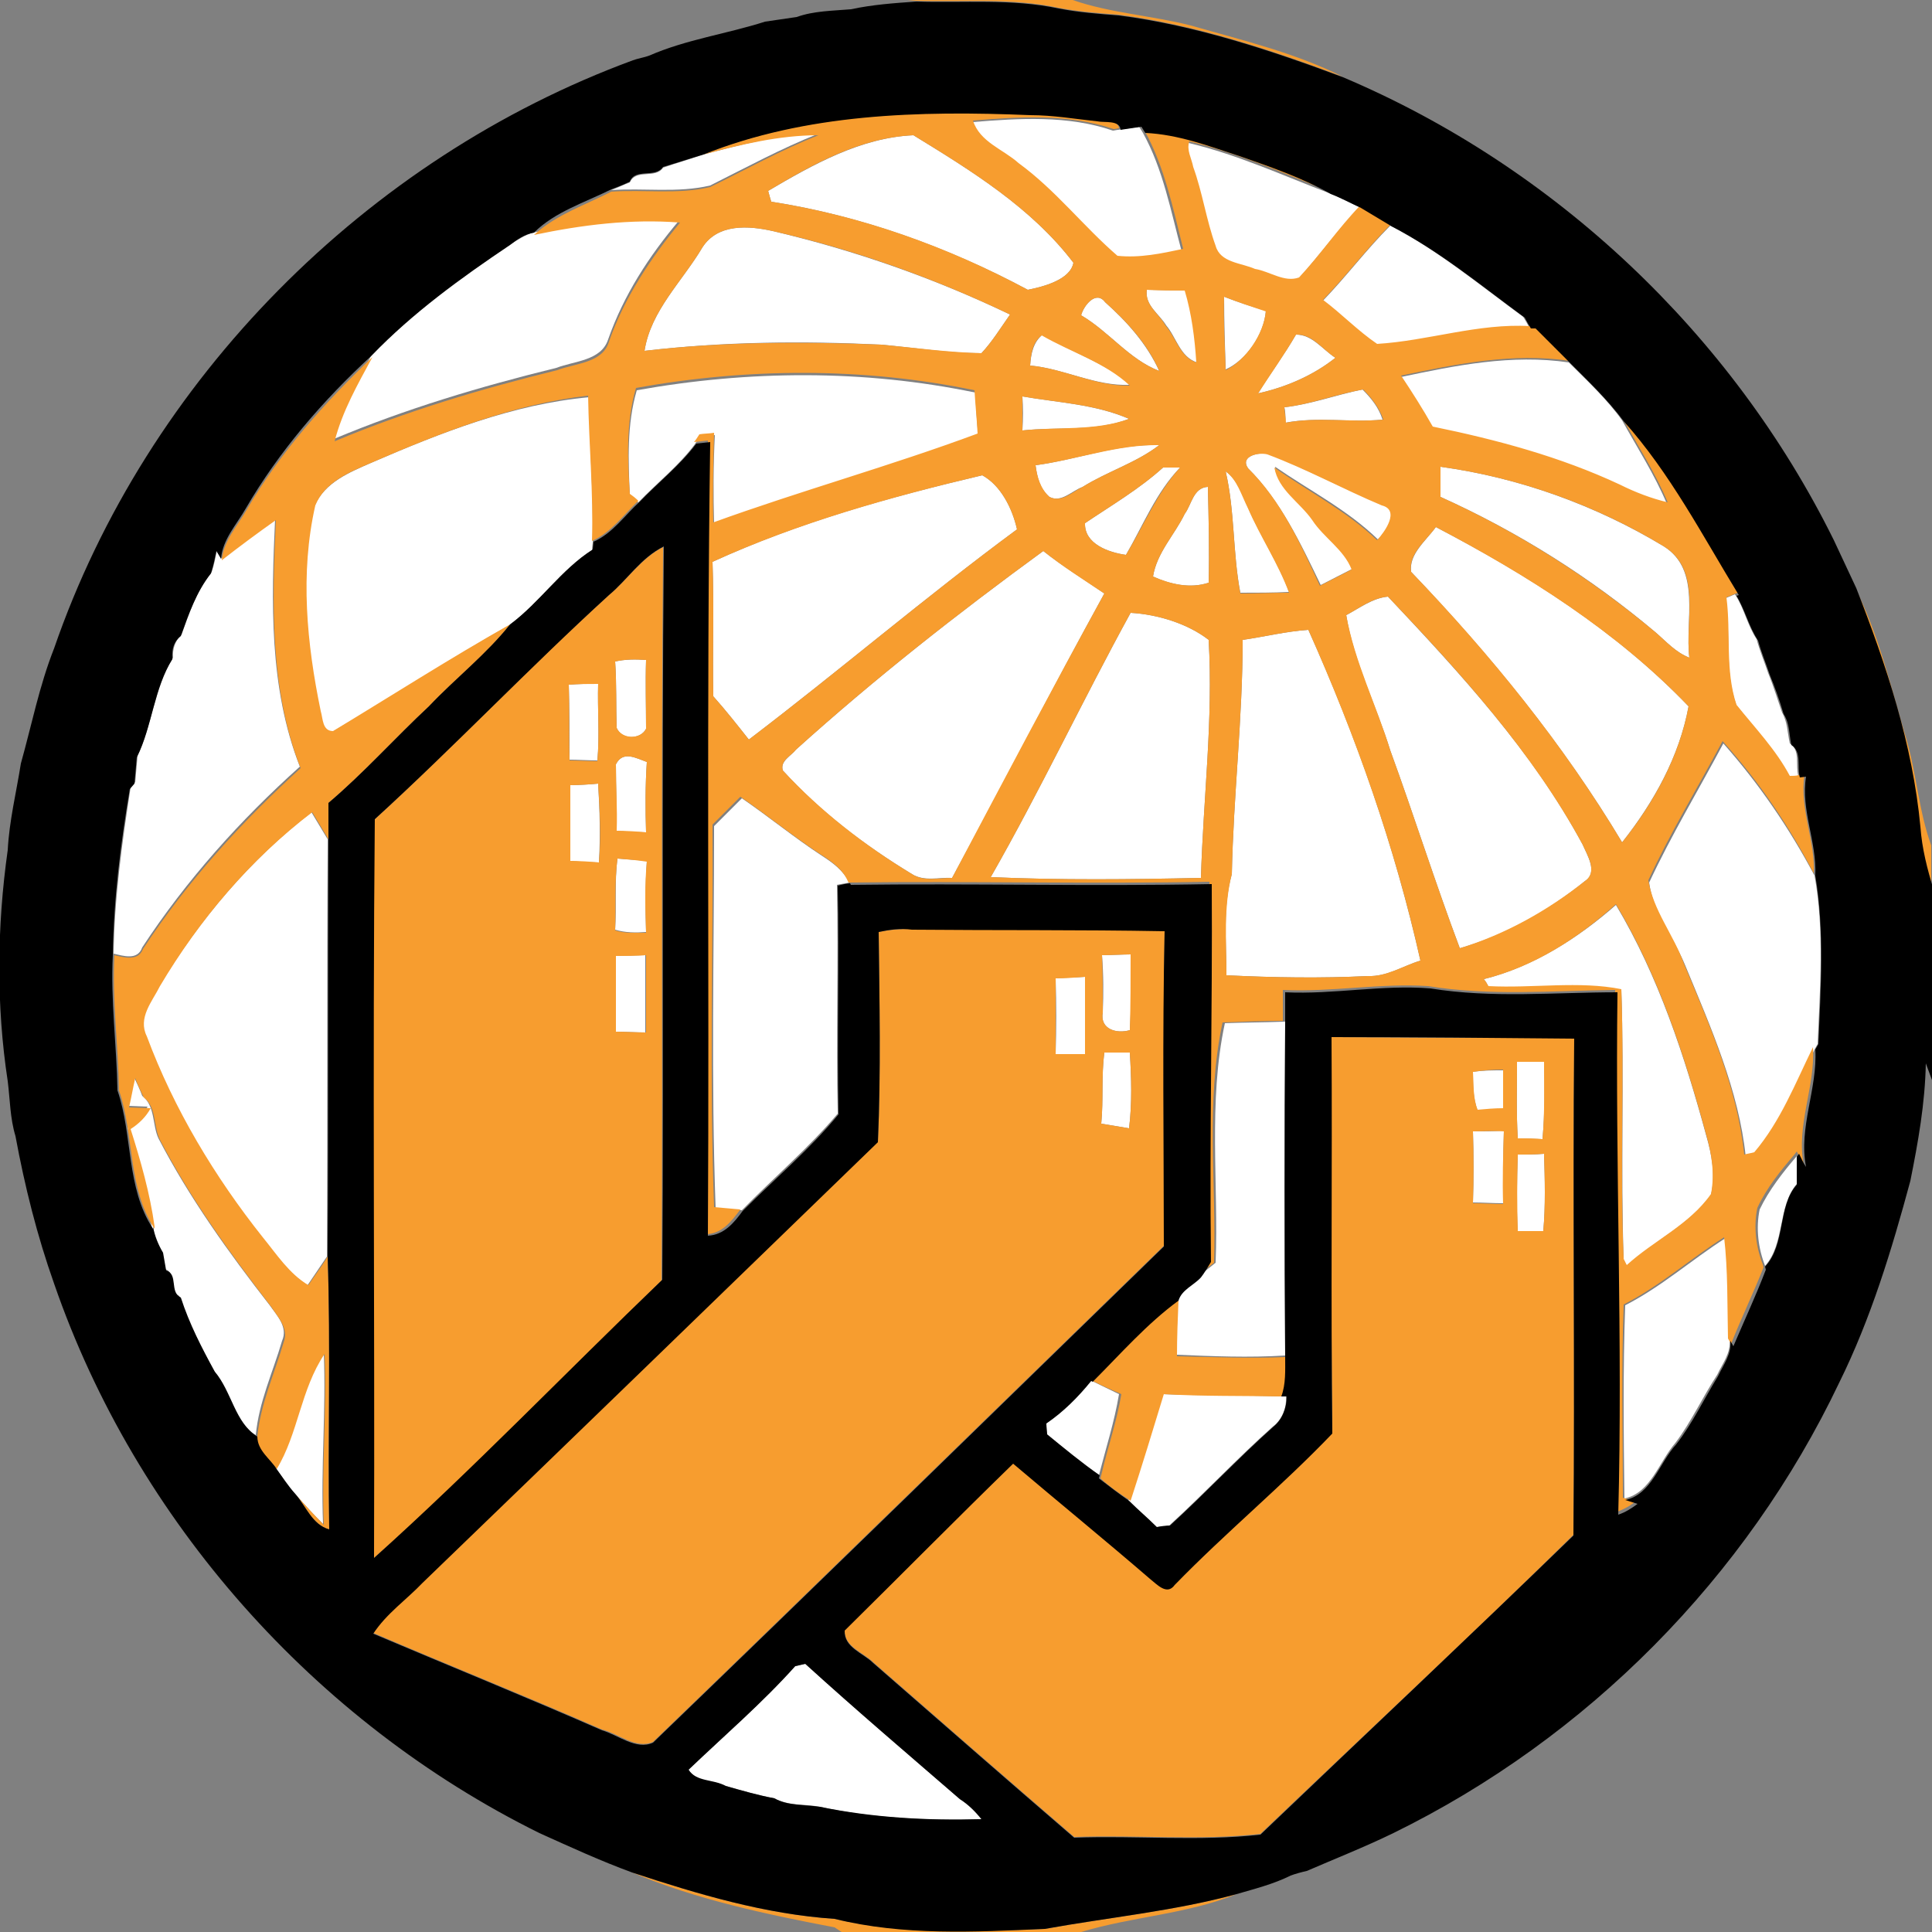 <?xml version="1.0" encoding="utf-8"?>
<!-- Generator: Adobe Illustrator 26.0.3, SVG Export Plug-In . SVG Version: 6.00 Build 0)  -->
<svg version="1.1" id="Layer_1" xmlns="http://www.w3.org/2000/svg" xmlns:xlink="http://www.w3.org/1999/xlink" x="0px" y="0px"
	 viewBox="0 0 250 250" style="enable-background:new 0 0 250 250;" xml:space="preserve">
<rect x="0" y="0" width="250" height="250" fill="#808080" stroke="none"/>
<style type="text/css">
	.st0{fill:#FFFFFF;}
	.st1{fill:#F79D2F;}
</style>
<g id="_x23_ffffffff">
	<path class="st0" d="M125.8,15.8c6.1-0.5,12.4-0.9,18.2,1.1c0.2,0,0.5-0.1,0.7-0.1c0.7-0.1,2-0.3,2.7-0.4l0.5,0.8
		c2.6,4.7,3.6,10.1,5,15.3c-2.8,0.5-5.6,1.2-8.5,0.9c-4.4-3.8-8-8.6-12.8-12C129.6,19.5,126.6,18.6,125.8,15.8z"/>
	<path class="st0" d="M91,20c4.9-1.3,9.8-2.6,14.9-2.7c-4.8,1.9-9.4,4.4-14,6.7c-4.2,1-8.6,0.3-12.8,0.6c0.8-0.3,1.6-0.7,2.4-1
		c0.8-1.8,3.3-0.4,4.3-1.9C87.5,21.1,89.3,20.6,91,20z"/>
	<path class="st0" d="M99.4,24.7c5.8-3.4,12-6.9,18.8-7.2c7.5,4.6,15.3,9.4,20.7,16.5c-0.4,2.2-3.9,3.1-5.9,3.5
		c-10.3-5.5-21.6-9.6-33.2-11.4C99.7,25.8,99.5,25.1,99.4,24.7z"/>
	<path class="st0" d="M154.3,21.8c-0.3-1.1-0.9-2.2-0.5-3.3c6.3,1.5,12.2,4.2,18.2,6.5c1.3,0.5,2.6,1.2,3.9,1.8
		c-2.8,3-5.2,6.3-7.9,9.3c-1.9,0.7-3.9-0.8-5.7-1.1c-1.8-0.8-4.5-0.8-5.1-3C156,28.6,155.5,25.1,154.3,21.8z"/>
	<path class="st0" d="M69,30.1c6.2-1.3,12.6-2,18.9-1.6c-3.9,4.6-7.2,9.7-9.2,15.4c-0.9,2.8-4.4,2.8-6.7,3.7
		c-9.8,2.4-19.5,5.3-28.8,9.2c1.1-3.9,3-7.4,4.9-10.9c5.3-5.5,11.5-10,17.8-14.2C66.9,31.1,67.9,30.4,69,30.1z"/>
	<path class="st0" d="M90.9,32c2-3.1,6-2.8,9.1-2.1c10.6,2.5,20.9,6.1,30.7,10.8c-1.2,1.7-2.3,3.5-3.7,5c-4.3,0-8.6-0.7-12.9-1.1
		c-10.2-0.5-20.5-0.4-30.7,0.8C84.2,40.2,88.3,36.4,90.9,32z"/>
	<path class="st0" d="M179.9,29.2c6.2,3.2,11.6,7.7,17.2,11.8c0.2,0.3,0.6,1,0.8,1.4c-6.7-0.4-13.1,1.9-19.8,2.3
		c-2.5-1.7-4.6-3.9-7-5.7C174.2,35.8,176.8,32.3,179.9,29.2z"/>
	<path class="st0" d="M148.4,37.5c1.7,0,3.3,0.1,5,0.1c0.9,3,1.3,6.2,1.5,9.3c-2.2-0.7-2.7-3.3-4-4.8
		C150,40.6,148.1,39.5,148.4,37.5z"/>
	<path class="st0" d="M139.9,40.8c0.3-1.2,1.9-3.3,3.1-1.7c2.8,2.5,5.4,5.4,7,8.9C146.1,46.5,143.5,42.9,139.9,40.8z"/>
	<path class="st0" d="M158.4,38.4c1.8,0.7,3.6,1.3,5.4,1.8c-0.2,3-2.5,6.4-5.2,7.6C158.5,44.7,158.4,41.6,158.4,38.4z"/>
	<path class="st0" d="M167.7,43.3c2.1,0,3.4,1.9,5.1,3c-2.9,2.3-6.4,3.8-10,4.6C164.4,48.3,166.2,45.9,167.7,43.3z"/>
	<path class="st0" d="M133.3,47.3c0.1-1.5,0.4-3,1.6-4c3.7,2.3,8.1,3.6,11.4,6.5C141.7,50,137.7,47.7,133.3,47.3z"/>
	<path class="st0" d="M181.2,48.8c7.1-1.5,14.4-3,21.8-1.9c2.4,2.4,4.9,4.7,6.9,7.5c2,3.6,4.2,7,5.8,10.8c-2.2-0.5-4.2-1.3-6.2-2.3
		c-7.7-3.6-15.9-5.8-24.2-7.5C184,53.1,182.6,50.9,181.2,48.8z"/>
	<path class="st0" d="M82.4,50.5c14.5-2.6,29.4-2.7,43.8,0.3c0.1,1.9,0.2,3.8,0.4,5.6c-11.3,4.2-22.9,7.4-34.2,11.5
		c-0.1-3.9-0.1-7.7,0.1-11.6c-0.5,0.1-1.4,0.1-1.9,0.2c-0.2,0.2-0.5,0.7-0.7,1c-2.1,2.8-4.9,5-7.3,7.5c-0.3-0.2-0.8-0.7-1.1-0.9
		C81.3,59.6,81.1,54.9,82.4,50.5z"/>
	<path class="st0" d="M48,59.9c9-3.9,18.4-7.6,28.2-8.5c0.1,6.3,0.6,12.5,0.5,18.8l-0.1,1c-4,2.6-6.8,6.8-10.7,9.7
		c-7.8,4.4-15.2,9.3-22.9,13.8c-1.4,0-1.3-1.6-1.6-2.6c-1.8-8.7-2.7-17.8-0.7-26.6C42,62.4,45.3,61.1,48,59.9z"/>
	<path class="st0" d="M132.3,51.3c4.6,0.8,9.4,1,13.8,2.9c-4.4,1.7-9.2,1-13.8,1.5C132.4,54.2,132.4,52.7,132.3,51.3z"/>
	<path class="st0" d="M166.2,52.7c3.5-0.4,6.7-1.6,10.1-2.3c1.1,1.1,2.1,2.3,2.6,3.9c-4.2,0.4-8.4-0.4-12.6,0.4
		C166.4,54.1,166.3,53.1,166.2,52.7z"/>
	<path class="st0" d="M134,60.2c5.3-0.7,10.6-2.8,16-2.6c-3,2.3-6.7,3.4-9.9,5.4c-1.4,0.5-2.8,2.1-4.3,1.3
		C134.6,63.3,134.2,61.8,134,60.2z"/>
	<path class="st0" d="M161.5,60.6c-1.1-1.6,1.4-2.1,2.6-1.9c5,2,9.8,4.6,14.8,6.6c2.4,0.7,0.4,3.5-0.6,4.5
		c-3.9-3.8-8.8-6.3-13.3-9.4c0.4,3,3.3,4.5,4.9,6.8c1.5,2.3,4.1,3.8,5.1,6.4c-1.4,0.7-2.7,1.4-4.1,2.1
		C168.3,70.3,165.7,64.8,161.5,60.6z"/>
	<path class="st0" d="M150.5,60.5c0.6,0,1.6,0,2.2,0c-3.1,3.2-4.8,7.5-7,11.3c-2.2-0.3-5.4-1.4-5.3-4.1
		C143.8,65.4,147.4,63.3,150.5,60.5z"/>
	<path class="st0" d="M186.4,60.4c10.2,1.4,20.1,5,28.9,10.3c4.9,3.1,2.7,9.6,3.3,14.4c-1.8-0.7-3-2.1-4.4-3.3
		c-8.4-7.1-17.8-13-27.8-17.5C186.4,62.9,186.4,61.7,186.4,60.4z"/>
	<path class="st0" d="M158.6,61c1.6,1.1,2.1,3,2.9,4.7c1.6,3.7,3.9,7.1,5.3,10.9c-2.1,0.1-4.2,0.1-6.3,0.1
		C159.5,71.5,159.8,66.1,158.6,61z"/>
	<path class="st0" d="M92.2,72.7c11.1-5.1,23-8.4,34.9-11.2c2.4,1.3,3.9,4.3,4.5,7c-11.8,8.7-23,18.3-34.7,27.2
		c-1.5-1.9-3-3.8-4.6-5.6C92.2,84.3,92.4,78.5,92.2,72.7z"/>
	<path class="st0" d="M153.3,66.5c0.9-1.2,1.1-3.4,3-3.5c0.1,4.1,0.2,8.2,0.1,12.4c-2.4,0.8-5,0.2-7.2-0.8
		C149.7,71.5,152,69.2,153.3,66.5z"/>
	<path class="st0" d="M28.6,72.3c2.3-1.8,4.6-3.5,7-5.2c-0.5,10.7-0.8,21.9,3.2,32.1c-7.7,6.9-14.7,14.7-20.4,23.4
		c-0.6,1.7-2.4,1.1-3.7,0.8c0.1-7.2,1.1-14.4,2.2-21.5l0.6-0.7c0.1-1.1,0.2-2.2,0.3-3.4c1.9-4,2.2-8.9,4.6-12.7
		c-0.1-1.2,0.3-2.2,1.1-3c1-2.8,2-5.8,3.9-8.1c0.3-0.9,0.5-1.9,0.7-2.9L28.6,72.3z"/>
	<path class="st0" d="M182.6,74c-0.3-2.3,1.9-4,3.2-5.8c11.9,6.2,23.4,13.5,32.7,23.2c-1.2,6.5-4.5,12.4-8.6,17.6
		C202.3,96.3,192.9,84.8,182.6,74z"/>
	<path class="st0" d="M103,97c10.2-9.2,20.9-17.6,32-25.7c2.5,2,5.3,3.7,7.9,5.5c-6.7,12.2-13.1,24.6-19.7,36.8
		c-1.7-0.1-3.6,0.5-5.2-0.5c-6.1-3.7-11.9-8.1-16.7-13.4C100.9,98.5,102.4,97.8,103,97z"/>
	<path class="st0" d="M174.2,79.6c1.7-0.9,3.4-2.2,5.4-2.4c9.3,9.9,18.7,20,25.2,32.1c0.6,1.4,2,3.6,0.3,4.7
		c-4.8,3.9-10.3,7-16.2,8.7c-3.2-8.5-5.9-17.1-9-25.6C178.1,91.3,175.2,85.7,174.2,79.6z"/>
	<path class="st0" d="M223.3,77.4l1.2-0.5c1.2,1.8,1.6,4,2.8,5.8c0.4,1.5,1,2.9,1.5,4.4c0.7,1.7,1.2,3.4,1.8,5.1
		c0.7,1.2,0.7,2.7,1,4c1.4,0.9,0.7,2.8,1.1,4.2c-0.3,0-0.9,0.1-1.1,0.1c-1.9-3.4-4.5-6.2-6.9-9.2C223.1,86.9,224,82,223.3,77.4z"/>
	<path class="st0" d="M146.3,79.3c3.5,0.2,7.4,1.4,10.1,3.5c0.6,10.3-0.7,20.5-1,30.8c-9.1,0.2-18.2,0.3-27.2-0.1
		C134.6,102.3,140.1,90.6,146.3,79.3z"/>
	<path class="st0" d="M160.8,82.8c2.8-0.4,5.6-1.1,8.5-1.3c6.2,13.8,11.2,28.1,14.5,42.8c-2.3,0.7-4.3,2.1-6.8,2
		c-6.1,0.3-12.2,0.2-18.3-0.1c0-4.4-0.5-8.8,0.7-13.1C159.6,103,160.8,92.9,160.8,82.8z"/>
	<path class="st0" d="M79.6,85.6c1.3-0.3,2.7-0.3,4-0.2c-0.1,3,0,5.9,0,8.9c-0.7,1.4-3.1,1.5-3.8-0.1C79.7,91.3,79.8,88.5,79.6,85.6
		z"/>
	<path class="st0" d="M73.6,88.6c1.3-0.1,2.5-0.1,3.8-0.2c-0.1,3.3,0.2,6.7-0.1,10c-0.9,0-2.7-0.1-3.6-0.1
		C73.7,95.1,73.7,91.8,73.6,88.6z"/>
	<path class="st0" d="M213.4,114.2c2.9-6.2,6.4-12,9.6-18c4.6,5.2,8.5,10.9,11.8,17.1c1.3,7.1,0.7,14.6,0.4,21.8l-0.4,0.7
		c-2.3,4.7-4.2,9.6-7.6,13.6c-0.3,0.1-1,0.2-1.3,0.3c-0.9-8.6-4.5-16.7-7.8-24.7C216.6,121.3,213.9,118.1,213.4,114.2z"/>
	<path class="st0" d="M79.7,98.9c0.9-1.8,2.6-0.8,4-0.3c-0.2,3-0.2,6.1-0.1,9.1c-1,0-2.9-0.1-3.8-0.2
		C79.8,104.6,79.7,101.7,79.7,98.9z"/>
	<path class="st0" d="M73.8,101.6c0.9,0,2.7-0.1,3.6-0.2c0.2,3.4,0.3,6.8,0.1,10.2c-0.9,0-2.8-0.1-3.7-0.2
		C73.7,108.1,73.7,104.9,73.8,101.6z"/>
	<path class="st0" d="M92.4,106.9c1.2-1.2,2.4-2.4,3.6-3.6c3.5,2.4,6.8,5.1,10.3,7.4c1.4,0.9,2.8,1.9,3.6,3.5
		c-0.4,0.1-1.2,0.2-1.6,0.3c0.2,9.9-0.1,19.7,0.1,29.6c-3.8,4.5-8.3,8.3-12.4,12.5c-1.1-0.1-2.3-0.2-3.4-0.3
		C92,139.9,92.4,123.4,92.4,106.9z"/>
	<path class="st0" d="M20.6,127.6c5.2-8.6,11.8-16.4,19.7-22.5c0.7,1.2,1.4,2.3,2.1,3.5c-0.1,18,0,36-0.1,54
		c-0.8,1.2-1.7,2.5-2.5,3.7c-2.5-1.5-4.1-4-5.9-6.2c-6.3-7.8-11.5-16.6-15-26C17.7,131.7,19.6,129.6,20.6,127.6z"/>
	<path class="st0" d="M79.9,111.1c1.2,0.1,2.5,0.2,3.8,0.3c-0.2,3.1-0.2,6.1-0.1,9.2c-1.3,0.1-2.7,0.1-4-0.3
		C79.8,117.3,79.5,114.2,79.9,111.1z"/>
	<path class="st0" d="M192,126.7c6.4-1.6,12.2-5.3,17.1-9.6c5.5,9.2,8.9,19.6,11.7,29.9c0.7,2.4,1.2,5.1,0.6,7.6
		c-2.8,3.9-7.4,6-10.9,9.2l-0.4-0.8c-0.4-11.6,0.1-23.3-0.3-34.9c-5.4-1.1-11.5-0.1-17.2-0.4C192.5,127.4,192.2,126.9,192,126.7z"/>
	<path class="st0" d="M79.7,123.7c0.9,0,2.9-0.1,3.8-0.1c0,3.3,0,6.6,0,10c-1,0-2.9-0.1-3.9-0.1C79.7,130.2,79.7,127,79.7,123.7z"/>
	<path class="st0" d="M142.6,123.6c0.9,0,2.8-0.1,3.7-0.1c0.1,3.3,0.1,6.5-0.1,9.8c-1.7,0.5-3.9-0.1-3.5-2.3
		C142.8,128.6,142.8,126.1,142.6,123.6z"/>
	<path class="st0" d="M136.6,126.6c1.2-0.1,2.5-0.1,3.8-0.2c0,3.3,0,6.6,0,10c-1.2,0-2.5,0-3.8,0
		C136.7,133.1,136.7,129.9,136.6,126.6z"/>
	<path class="st0" d="M158.5,132.4c2.6-0.1,5.2-0.1,7.8-0.2c-0.1,14.4-0.1,28.8,0,43.2c-4.7,0.3-9.4,0.1-14.1-0.1
		c0.1-2.4,0.1-4.9,0.2-7.3c0.3-1.4,1.9-2.1,2.9-3c0.7-0.6,1.4-1.1,2-1.6C157.7,153.2,156.3,142.6,158.5,132.4z"/>
	<path class="st0" d="M142.9,136.2c0.8,0,2.5,0,3.3,0c0.2,3.3,0.3,6.6-0.1,9.8c-1.2-0.2-2.4-0.4-3.6-0.6
		C142.8,142.3,142.5,139.3,142.9,136.2z"/>
	<path class="st0" d="M196.3,137.4c1.2,0,2.3,0,3.5,0c0.1,3.3,0.1,6.6-0.2,10c-1.1,0-2.2-0.1-3.2-0.1
		C196.2,144,196.3,140.7,196.3,137.4z"/>
	<path class="st0" d="M190.6,138.7c1.3-0.2,2.6-0.2,3.9-0.2c0,1.7,0,3.3,0,5c-1.1,0.1-2.2,0.2-3.3,0.2
		C190.6,142.1,190.6,140.4,190.6,138.7z"/>
	<path class="st0" d="M16.5,143.1c0.3-1.3,0.5-2.5,0.8-3.8c0.3,0.6,0.9,1.9,1.1,2.5c1.7,1.3,1.3,3.8,2.1,5.5
		c4,7.7,9.1,14.8,14.4,21.6c0.9,1.3,2.4,2.8,1.6,4.6c-1.2,4.1-3,7.9-3.4,12.2c-2.9-1.8-3.3-5.8-5.5-8.4c-1.6-3.1-3.3-6.2-4.4-9.6
		c-1.5-0.7-0.2-3-1.9-3.5c-0.1-0.6-0.3-1.7-0.4-2.3c-0.7-1.1-1.1-2.2-1.3-3.4c-0.6-4.3-1.8-8.5-3.1-12.6c1.1-0.7,1.9-1.6,2.6-2.7
		L16.5,143.1z"/>
	<path class="st0" d="M190.6,146.4c1.3,0,2.6,0,4-0.1c-0.1,3.1-0.1,6.3-0.1,9.4c-1.3,0-2.6-0.1-3.9-0.1
		C190.7,152.6,190.7,149.5,190.6,146.4z"/>
	<path class="st0" d="M196.4,149.4c1.1,0,2.3,0,3.4-0.1c0.1,3.3,0.2,6.7-0.1,10c-1.1,0-2.2,0-3.3,0
		C196.2,156,196.3,152.7,196.4,149.4z"/>
	<path class="st0" d="M227.7,156.5c1.2-2.5,3-4.8,4.8-6.9c0,0.9,0,2.7,0,3.6c-2.5,2.9-1.5,7.7-4.1,10.6
		C227.5,161.5,227.2,158.9,227.7,156.5z"/>
	<path class="st0" d="M210.3,168.9c4.7-2.4,8.6-5.9,13-8.7c0.5,4.4,0.4,8.8,0.5,13.1c0.2,1.8-0.9,3.1-1.6,4.6
		c-1.9,2.9-3.3,6-5.4,8.8c-2.1,2.4-3.2,6.5-6.6,7.2C210.1,185.6,210,177.3,210.3,168.9z"/>
	<path class="st0" d="M41.9,175.1c0.3,7.4-0.4,14.8-0.1,22.1c-1.3-1.3-2.5-2.6-3.7-4c-0.9-1-1.6-2.1-2.4-3.2
		C38.5,185.4,38.9,179.7,41.9,175.1z"/>
	<path class="st0" d="M141.1,178.6l0.2,0.1c1.2,0.6,2.3,1.1,3.5,1.7c-0.6,3.6-1.7,7-2.6,10.5c-2.4-1.7-4.6-3.5-6.8-5.3
		c0-0.4-0.1-1.1-0.1-1.4C137.5,182.6,139.4,180.7,141.1,178.6z"/>
	<path class="st0" d="M150.4,180.4c5.1,0.2,10.2,0.1,15.3,0.3l0.7,0c0.1,1.5-0.5,3-1.7,3.9c-4.6,4.1-8.8,8.6-13.4,12.8
		c-0.4,0.1-1.3,0.2-1.7,0.2c-1.1-1.2-2.4-2.2-3.6-3.4C147.7,189.6,149,185,150.4,180.4z"/>
	<path class="st0" d="M102.9,215.6l1.3-0.3c6.6,6,13.3,11.7,20,17.5c1.1,0.7,2,1.6,2.8,2.6c-7,0.2-14.1-0.1-20.9-1.6
		c-2-0.4-4.1-0.1-5.9-1.1c-2.2-0.4-4.2-1-6.3-1.6c-1.6-0.8-3.8-0.4-4.8-2.1C93.7,224.6,98.6,220.4,102.9,215.6z"/>
</g>
<g id="_x23_f79d2fff">
	<path class="st1" d="M117.4,0h21.4c4.9,1.7,10.2,2,15.3,3.3c6.6,1.9,13.4,3.5,19.6,6.6c-9.4-3.5-19-6.7-29-8
		c-2.6-0.2-5.2-0.4-7.8-0.9c-6-1.3-12.3-0.7-18.4-0.9L117.4,0z"/>
	<path class="st1" d="M91,20c13.3-5.4,27.9-5.7,42.1-5.3c2.9,0,5.8,0.5,8.7,0.8c0.9,0.3,2.8-0.2,3,1.1c-0.2,0-0.5,0.1-0.7,0.1
		c-5.9-2-12.2-1.6-18.2-1.1c0.9,2.8,3.9,3.7,5.9,5.5c4.8,3.5,8.4,8.2,12.8,12c2.9,0.3,5.7-0.3,8.5-0.9c-1.3-5.2-2.4-10.6-5-15.3
		c4.2,0.2,8.2,1.7,12.2,3c4,1.4,8.1,2.7,11.8,4.9c-6-2.4-11.9-5-18.2-6.5c-0.4,1.1,0.3,2.2,0.5,3.3c1.2,3.3,1.7,6.9,2.9,10.2
		c0.6,2.2,3.3,2.2,5.1,3c1.9,0.3,3.8,1.8,5.7,1.1c2.8-3,5.1-6.4,7.9-9.3c1.4,0.8,2.7,1.5,4,2.4c-3.1,3.1-5.7,6.6-8.8,9.8
		c2.4,1.8,4.5,4,7,5.7c6.6-0.4,13.1-2.7,19.8-2.3h0.6c1.5,1.5,3,3,4.5,4.5c-7.3-1.1-14.6,0.4-21.8,1.9c1.4,2.1,2.8,4.3,4.1,6.6
		c8.3,1.7,16.5,3.9,24.2,7.5c2,1,4.1,1.8,6.2,2.3c-1.6-3.8-3.8-7.2-5.8-10.8c6.1,6.7,10.3,14.8,14.9,22.5l-0.3,0.1l-1.2,0.5
		c0.6,4.6-0.2,9.4,1.3,13.9c2.4,3,5.1,5.8,6.9,9.2c0.3,0,0.9,0,1.1-0.1l0.8-0.1c-0.7,4.4,1.4,8.5,1.2,12.8
		c-3.2-6.1-7.1-11.9-11.8-17.1c-3.2,6-6.8,11.9-9.6,18c0.6,3.9,3.3,7.1,4.6,10.8c3.3,7.9,6.9,16,7.8,24.7c0.3-0.1,1-0.2,1.3-0.3
		c3.4-4,5.3-8.9,7.6-13.6c0.3,5.2-2.2,10.1-1.2,15.2c-0.2-0.4-0.7-1.3-0.9-1.7c-0.1,0.1-0.2,0.3-0.3,0.4c-1.8,2.1-3.6,4.3-4.8,6.9
		c-0.5,2.4-0.2,5,0.7,7.3l0.1,0.4c-1.3,3.3-2.9,6.6-4.2,9.9l-0.4-0.7c-0.1-4.4,0-8.8-0.5-13.1c-4.4,2.8-8.3,6.3-13,8.7
		c-0.3,8.3-0.1,16.7-0.1,25l1.6,0.5c-0.7,0.6-1.5,1-2.5,1.4c0.5-22.6-0.4-45.1-0.1-67.6c-8.1,0.1-16.2,0.8-24.2-0.5
		c-6.3-0.4-12.5,0.8-18.8,0.5c0,1.3,0,2.7,0,4c-2.6,0-5.2,0.1-7.8,0.2c-2.2,10.2-0.8,20.7-1.1,31.1c-0.7,0.5-1.4,1.1-2,1.6
		c0.3-0.5,0.9-1.5,1.3-2c-0.3-16.3,0.2-32.6,0.1-48.9c-15.5,0.3-31.1-0.1-46.7,0.1l-0.1-0.2c-0.7-1.6-2.2-2.6-3.6-3.5
		c-3.5-2.3-6.8-5-10.3-7.4c-1.2,1.2-2.4,2.4-3.6,3.6c0.1,16.5-0.4,33,0.2,49.5c1.1,0.1,2.3,0.2,3.4,0.3c-1.1,1.5-2.4,3.2-4.5,3.2
		c0.2-34.2-0.2-68.5,0.3-102.7l-1.8,0.2c0.2-0.2,0.5-0.7,0.7-1c0.5-0.1,1.4-0.1,1.9-0.2c-0.1,3.9-0.2,7.7-0.1,11.6
		c11.3-4.1,22.9-7.3,34.2-11.5c-0.1-1.9-0.3-3.8-0.4-5.6c-14.4-3-29.4-2.9-43.8-0.3c-1.3,4.4-1.1,9.1-0.8,13.7
		c0.3,0.2,0.8,0.6,1.1,0.9c-1.9,1.8-3.5,4.1-6,5.2c0.2-6.2-0.4-12.5-0.5-18.8C66.4,52.3,57,56,48,59.9c-2.8,1.2-6,2.5-7.2,5.5
		c-2,8.8-1.1,17.9,0.7,26.6c0.3,1,0.2,2.6,1.6,2.6c7.6-4.6,15.1-9.4,22.9-13.8c-3.1,3.9-7.1,7-10.5,10.6c-4.4,4.1-8.4,8.6-13,12.5
		c0,1.6,0,3.1,0,4.7c-0.7-1.2-1.4-2.3-2.1-3.5c-8,6.1-14.6,13.9-19.7,22.5c-1,2-2.9,4.1-1.7,6.5c3.5,9.4,8.8,18.2,15,26
		c1.8,2.2,3.4,4.7,5.9,6.2c0.8-1.2,1.7-2.4,2.5-3.7c0.4,11.8,0,23.5,0.2,35.3c-2.2-0.6-3-3-4.4-4.6c1.2,1.4,2.4,2.7,3.7,4
		c-0.3-7.4,0.4-14.8,0.1-22.1c-3.1,4.6-3.4,10.3-6.2,14.9c-0.9-1.4-2.6-2.4-2.5-4.2c0.4-4.2,2.2-8.1,3.4-12.2
		c0.7-1.8-0.7-3.2-1.6-4.6c-5.3-6.9-10.4-13.9-14.4-21.6c-0.9-1.8-0.4-4.2-2.1-5.5c-0.3-0.6-0.9-1.9-1.1-2.5
		c-0.3,1.3-0.5,2.5-0.8,3.8l2.8,0.1c-0.6,1.1-1.5,2-2.6,2.7c1.3,4.1,2.5,8.3,3.1,12.6l0,0.3c-3.5-5.3-2.6-12-4.6-17.9
		c-0.1-5.9-0.9-11.7-0.6-17.5c1.3,0.3,3.1,0.8,3.7-0.8c5.7-8.7,12.7-16.4,20.4-23.4c-4-10.2-3.7-21.3-3.2-32.1
		c-2.4,1.7-4.7,3.4-7,5.2c0.2-2.5,2-4.4,3.2-6.5c4.3-7.4,10.1-13.9,16.3-19.8c-1.9,3.5-3.9,7-4.9,10.9c9.3-3.9,19-6.8,28.8-9.2
		c2.3-0.9,5.9-0.9,6.7-3.7c2-5.7,5.4-10.8,9.2-15.4c-6.4-0.5-12.7,0.3-18.9,1.6c2.8-2.6,6.7-3.9,10-5.6c4.3-0.3,8.6,0.4,12.8-0.6
		c4.7-2.3,9.2-4.8,14-6.7C100.8,17.5,95.9,18.7,91,20 M99.4,24.7c0.1,0.4,0.3,1.1,0.4,1.4c11.6,1.8,22.8,5.8,33.2,11.4
		c2-0.4,5.5-1.3,5.9-3.5c-5.4-7.1-13.2-11.9-20.7-16.5C111.3,17.8,105.1,21.3,99.4,24.7 M90.9,32c-2.6,4.4-6.7,8.2-7.5,13.4
		c10.2-1.2,20.4-1.2,30.7-0.8c4.3,0.4,8.6,1,12.9,1.1c1.4-1.5,2.5-3.3,3.7-5c-9.8-4.7-20.1-8.4-30.7-10.8
		C96.9,29.2,92.9,28.9,90.9,32 M148.4,37.5c-0.3,2,1.6,3.1,2.4,4.6c1.4,1.6,1.9,4.1,4,4.8c-0.2-3.1-0.6-6.3-1.5-9.3
		C151.7,37.6,150.1,37.6,148.4,37.5 M139.9,40.8c3.6,2.1,6.2,5.7,10.1,7.2c-1.5-3.5-4.2-6.4-7-8.9C141.8,37.5,140.2,39.6,139.9,40.8
		 M158.4,38.4c-0.1,3.2,0.1,6.3,0.2,9.5c2.6-1.3,4.9-4.6,5.2-7.6C162,39.7,160.2,39.1,158.4,38.4 M167.7,43.3
		c-1.5,2.6-3.3,5.1-4.9,7.6c3.6-0.8,7.1-2.3,10-4.6C171.1,45.2,169.8,43.2,167.7,43.3 M133.3,47.3c4.4,0.4,8.5,2.7,12.9,2.6
		c-3.2-3-7.6-4.3-11.4-6.5C133.6,44.3,133.4,45.8,133.3,47.3 M132.3,51.3c0,1.5,0,2.9,0,4.4c4.6-0.5,9.4,0.1,13.8-1.5
		C141.8,52.3,136.9,52.1,132.3,51.3 M166.2,52.7c0,0.5,0.2,1.5,0.2,2c4.2-0.8,8.4,0,12.6-0.4c-0.5-1.5-1.5-2.8-2.6-3.9
		C172.9,51,169.7,52.3,166.2,52.7 M134,60.2c0.2,1.5,0.6,3,1.8,4.1c1.6,0.8,3-0.7,4.3-1.3c3.2-2,6.9-3.1,9.9-5.4
		C144.6,57.5,139.3,59.5,134,60.2 M161.5,60.6c4.3,4.2,6.8,9.8,9.3,15.2c1.4-0.7,2.7-1.4,4.1-2.1c-1-2.6-3.6-4.1-5.1-6.4
		c-1.6-2.3-4.4-3.9-4.9-6.8c4.4,3.1,9.3,5.6,13.3,9.4c1-1.1,3-3.9,0.6-4.5c-5-2.1-9.7-4.7-14.8-6.6C162.9,58.5,160.4,59,161.5,60.6
		 M150.5,60.5c-3.1,2.8-6.7,4.9-10.1,7.2c-0.1,2.7,3.1,3.8,5.3,4.1c2.3-3.8,4-8,7-11.3C152.1,60.5,151.1,60.5,150.5,60.5
		 M186.4,60.4c0,1.3,0,2.6,0,3.9c10,4.5,19.4,10.5,27.8,17.5c1.4,1.2,2.6,2.6,4.4,3.3c-0.6-4.8,1.7-11.3-3.3-14.4
		C206.6,65.4,196.6,61.8,186.4,60.4 M158.6,61c1.2,5.2,0.9,10.5,1.9,15.8c2.1,0,4.2-0.1,6.3-0.1c-1.4-3.8-3.7-7.2-5.3-10.9
		C160.6,64,160.1,62.1,158.6,61 M92.2,72.7c0.2,5.8,0,11.6,0.1,17.4c1.6,1.8,3.1,3.7,4.6,5.6c11.7-8.9,22.9-18.5,34.7-27.2
		c-0.6-2.7-2.1-5.7-4.5-7C115.3,64.3,103.4,67.6,92.2,72.7 M153.3,66.5c-1.3,2.7-3.6,5-4.1,8.1c2.3,1,4.8,1.6,7.2,0.8
		c0.1-4.1,0-8.2-0.1-12.4C154.4,63.1,154.2,65.3,153.3,66.5 M182.6,74c10.3,10.7,19.7,22.3,27.3,35c4.1-5.1,7.4-11.1,8.6-17.6
		c-9.3-9.7-20.9-17-32.7-23.2C184.5,70,182.2,71.7,182.6,74 M103,97c-0.6,0.8-2.1,1.4-1.7,2.7c4.9,5.3,10.6,9.7,16.7,13.4
		c1.5,1,3.4,0.5,5.2,0.5c6.5-12.3,13-24.6,19.7-36.8c-2.7-1.8-5.4-3.5-7.9-5.5C123.9,79.4,113.2,87.8,103,97 M174.2,79.6
		c1.1,6.1,3.9,11.6,5.7,17.5c3.1,8.5,5.8,17.1,9,25.6c5.9-1.8,11.4-4.9,16.2-8.7c1.7-1.2,0.3-3.3-0.3-4.7
		c-6.5-12-15.8-22.2-25.2-32.1C177.5,77.4,175.9,78.7,174.2,79.6 M146.3,79.3c-6.2,11.3-11.7,23-18.1,34.2
		c9.1,0.4,18.2,0.3,27.2,0.1c0.3-10.3,1.6-20.5,1-30.8C153.7,80.7,149.8,79.5,146.3,79.3 M160.8,82.8c0,10.1-1.2,20.2-1.4,30.3
		c-1.1,4.3-0.7,8.7-0.7,13.1c6.1,0.3,12.2,0.4,18.3,0.1c2.4,0.1,4.5-1.3,6.8-2c-3.3-14.8-8.4-29.1-14.5-42.8
		C166.4,81.7,163.6,82.4,160.8,82.8 M192,126.7c0.2,0.2,0.5,0.7,0.6,0.9c5.7,0.3,11.8-0.7,17.2,0.4c0.4,11.6-0.2,23.3,0.3,34.9
		l0.4,0.8c3.5-3.2,8.1-5.2,10.9-9.2c0.5-2.5,0.1-5.2-0.6-7.6c-2.8-10.3-6.2-20.7-11.7-29.9C204.2,121.4,198.5,125.1,192,126.7z"/>
	<path class="st1" d="M78.8,77c2.4-2,4.2-4.8,7-6.2c-0.3,31.6,0,63.2-0.2,94.9c-12.4,12-24.4,24.5-37.3,36
		c0.1-31.9-0.2-63.8,0.1-95.6C58.8,96.6,68.4,86.4,78.8,77 M79.6,85.6c0.2,2.9,0.1,5.8,0.2,8.6c0.7,1.5,3.1,1.5,3.8,0.1
		c0-3-0.1-5.9,0-8.9C82.2,85.3,80.9,85.3,79.6,85.6 M73.6,88.6c0.1,3.2,0,6.5,0.1,9.8c0.9,0,2.7,0.1,3.6,0.1c0.3-3.3,0-6.7,0.1-10
		C76.2,88.5,74.9,88.5,73.6,88.6 M79.7,98.9c0,2.9,0.2,5.8,0.1,8.6c1,0,2.9,0.1,3.8,0.2c-0.1-3-0.1-6.1,0.1-9.1
		C82.3,98.1,80.6,97.1,79.7,98.9 M73.8,101.6c0,3.3,0,6.5,0,9.8c0.9,0,2.8,0.1,3.7,0.2c0.3-3.4,0.1-6.8-0.1-10.2
		C76.4,101.5,74.7,101.6,73.8,101.6 M79.9,111.1c-0.4,3.1-0.2,6.2-0.3,9.3c1.3,0.4,2.7,0.3,4,0.3c-0.1-3.1-0.2-6.1,0.1-9.2
		C82.4,111.3,81.2,111.2,79.9,111.1 M79.7,123.7c0,3.3,0,6.5,0,9.8c1,0,2.9,0.1,3.9,0.1c0-3.3,0-6.6,0-10
		C82.5,123.7,80.6,123.7,79.7,123.7z"/>
	<path class="st1" d="M240,76c3.2,6.2,4.7,13.1,6.7,19.7c1.3,4.5,1.6,9.3,3.2,13.7v5.7c-0.8-2.7-1.4-5.4-1.7-8.1
		C247.3,96.2,243.9,86,240,76z"/>
	<path class="st1" d="M113.7,120.6c1.4-0.3,2.9-0.4,4.3-0.4c10.9,0.1,21.8,0,32.7,0.2c-0.2,13.6-0.1,27.2-0.1,40.8
		c-22,21.4-44,42.9-66.1,64.2c-2.2,1-4.5-1.1-6.6-1.6c-9.8-4.3-19.8-8.3-29.6-12.5c1.7-2.6,4.3-4.4,6.4-6.6
		c19.6-19,39.3-37.9,58.9-57C114,138.7,113.8,129.6,113.7,120.6 M142.6,123.6c0.1,2.5,0.1,5,0.1,7.4c-0.4,2.2,1.8,2.8,3.5,2.3
		c0.1-3.3,0.1-6.5,0.1-9.8C145.4,123.5,143.6,123.6,142.6,123.6 M136.6,126.6c0,3.2,0,6.5,0,9.8c1.2,0,2.5,0,3.8,0c0-3.3,0-6.6,0-10
		C139.1,126.5,137.9,126.6,136.6,126.6 M142.9,136.2c-0.4,3-0.1,6.1-0.4,9.2c1.2,0.2,2.4,0.4,3.6,0.6c0.4-3.3,0.3-6.5,0.1-9.8
		C145.4,136.2,143.8,136.2,142.9,136.2z"/>
	<path class="st1" d="M172.3,134.2c10.5,0.1,20.9,0.1,31.4,0.1c-0.2,21.4,0.1,42.9-0.1,64.3c-13.3,13.1-27,25.8-40.5,38.7
		c-7.9,0.9-16.1,0.1-24.1,0.4c-8.7-7.5-17.3-15-26-22.6c-1.3-1.3-3.8-2-3.7-4.2c7.2-7.2,14.5-14.5,21.8-21.6
		c5.9,4.9,11.9,9.8,17.7,14.9c0.9,0.6,2.2,2.2,3.2,0.8c6.6-6.7,13.9-12.8,20.4-19.6C172.2,168.4,172.3,151.3,172.3,134.2
		 M196.3,137.4c0,3.3-0.1,6.6,0.1,9.9c1.1,0,2.2,0,3.2,0.1c0.3-3.3,0.2-6.6,0.2-10C198.6,137.4,197.5,137.4,196.3,137.4
		 M190.6,138.7c0.1,1.7,0,3.4,0.6,4.9c1.1-0.1,2.2-0.2,3.3-0.2c0-1.7,0-3.3,0-5C193.2,138.4,191.9,138.5,190.6,138.7 M190.6,146.4
		c0.1,3.1,0.1,6.2,0,9.3c1.3,0,2.6,0.1,3.9,0.1c-0.1-3.1,0-6.3,0.1-9.4C193.2,146.3,191.9,146.4,190.6,146.4 M196.4,149.4
		c-0.1,3.3-0.1,6.6,0,9.9c1.1,0,2.2,0,3.3,0c0.3-3.3,0.2-6.7,0.1-10C198.6,149.4,197.5,149.4,196.4,149.4z"/>
	<path class="st1" d="M141.4,178.7c3.6-3.6,7-7.5,11.1-10.5c-0.1,2.4-0.2,4.8-0.2,7.3c4.7,0.1,9.4,0.3,14.1,0.1
		c0,1.7,0.1,3.5-0.5,5.1c-5.1-0.1-10.2,0-15.3-0.3c-1.4,4.6-2.8,9.2-4.3,13.8c-1.4-0.9-2.7-1.8-3.9-2.9l0.1-0.4
		c0.8-3.5,2-6.9,2.6-10.5C143.7,179.8,142.6,179.3,141.4,178.7z"/>
	<path class="st1" d="M81.8,242.3c8.5,2.8,17.2,5.4,26.2,6c8.9,2.1,18.1,1.6,27.2,1.3c8.3-1.5,16.7-2.3,24.8-4.5
		c-6.4,2.6-13.5,2.9-20.1,4.9h-31l-0.9-0.6C99.1,247.7,90.1,245.8,81.8,242.3z"/>
</g>
<g id="_x23_000000ff">
	<path d="M103.1,2.2c2.2-0.8,4.7-0.8,7-1c2.8-0.6,5.6-0.8,8.5-1c6.1,0.2,12.3-0.4,18.4,0.9c2.6,0.5,5.2,0.7,7.8,0.9
		c10,1.3,19.6,4.5,29,8c27.4,11.6,50.3,33.2,63.5,59.9c1,2.1,1.9,4.1,2.9,6.2c3.9,10,7.3,20.2,8.3,30.9c0.2,2.8,0.9,5.5,1.7,8.1
		v25.2l-1-2.7c-0.1,5.2-1,10.2-2,15.2c-2.4,8.9-5.1,17.8-9.2,26.1c-12,25.2-32.6,46-57.7,58.3c-3.7,1.8-7.5,3.3-11.2,4.9
		c-0.5,0.1-1.6,0.4-2.1,0.6c-2.2,1.1-4.6,1.7-7,2.4c-8.1,2.2-16.5,3-24.8,4.5c-9.1,0.4-18.3,0.9-27.2-1.3c-9-0.6-17.7-3.2-26.2-6
		c-4.1-1.5-8-3.3-12-5.1c-29.1-14.4-52.2-40.4-62.8-71.1c-2.2-6.2-3.8-12.6-5-19.1c-0.7-2.3-0.7-4.7-1-7.1c-1.5-9.8-1.4-20,0-29.9
		c0.2-3.8,1.1-7.4,1.7-11.2c1.4-5,2.4-10.1,4.3-14.9C19,49.1,47.4,20.5,81.9,7.8c0.5-0.2,1.6-0.4,2.1-0.6c4.8-2.1,10-2.8,15-4.4
		C100.3,2.6,101.7,2.4,103.1,2.2 M91,20c-1.7,0.5-3.5,1.1-5.2,1.6c-1,1.5-3.6,0.1-4.3,1.9c-0.8,0.4-1.6,0.7-2.4,1
		c-3.4,1.7-7.3,2.9-10,5.6c-1.2,0.2-2.2,0.9-3.1,1.6C59.6,36,53.4,40.5,48.1,46c-6.3,5.8-12,12.4-16.3,19.8c-1.2,2.1-3,4-3.2,6.5
		l-0.6-1c-0.2,1-0.4,1.9-0.7,2.9c-1.9,2.4-2.9,5.3-3.9,8.1c-0.9,0.7-1.2,1.7-1.1,3c-2.4,3.8-2.6,8.7-4.6,12.7
		c-0.1,1.1-0.2,2.2-0.3,3.4l-0.6,0.7c-1.2,7.1-2.1,14.3-2.2,21.5c-0.3,5.9,0.5,11.7,0.6,17.5c2,5.8,1.1,12.6,4.6,17.9l0-0.3
		c0.2,1.2,0.7,2.4,1.3,3.4c0.1,0.6,0.3,1.7,0.4,2.3c1.6,0.5,0.4,2.8,1.9,3.5c1.1,3.4,2.7,6.5,4.4,9.6c2.2,2.6,2.6,6.6,5.5,8.4
		c0,1.8,1.7,2.9,2.5,4.2c0.8,1.1,1.5,2.2,2.4,3.2c1.4,1.6,2.2,4,4.4,4.6c-0.2-11.8,0.2-23.5-0.2-35.3c0.1-18,0-36,0.1-54
		c0-1.6,0-3.1,0-4.7c4.6-3.9,8.6-8.4,13-12.5c3.4-3.6,7.4-6.7,10.5-10.6c3.9-2.9,6.6-7.1,10.7-9.7l0.1-1c2.5-1.1,4-3.4,6-5.2
		c2.4-2.5,5.2-4.7,7.3-7.5l1.8-0.2c-0.5,34.2-0.1,68.5-0.3,102.7c2.1-0.1,3.4-1.7,4.5-3.2c4.2-4.2,8.7-8,12.4-12.5
		c-0.2-9.9,0.1-19.7-0.1-29.6c0.4-0.1,1.2-0.3,1.6-0.3l0.1,0.2c15.6-0.2,31.1,0.2,46.7-0.1c0.1,16.3-0.3,32.6-0.1,48.9
		c-0.3,0.5-0.9,1.5-1.3,2c-0.9,1-2.5,1.6-2.9,3c-4.1,3-7.5,6.9-11.1,10.5l-0.2-0.1c-1.7,2.1-3.6,4-5.8,5.5c0,0.4,0.1,1.1,0.1,1.4
		c2.2,1.8,4.5,3.7,6.8,5.3l-0.1,0.4c1.3,1,2.6,2,3.9,2.9c1.2,1.2,2.4,2.2,3.6,3.4c0.4-0.1,1.3-0.2,1.7-0.2
		c4.6-4.2,8.8-8.7,13.4-12.8c1.1-0.9,1.7-2.4,1.7-3.9l-0.7,0c0.6-1.6,0.5-3.4,0.5-5.1c-0.1-14.4-0.1-28.8,0-43.2c0-1.3,0-2.7,0-4
		c6.3,0.3,12.5-1,18.8-0.5c8,1.3,16.1,0.5,24.2,0.5c-0.3,22.6,0.7,45.1,0.1,67.6c0.9-0.3,1.7-0.8,2.5-1.4l-1.6-0.5
		c3.4-0.7,4.4-4.8,6.6-7.2c2.1-2.7,3.6-5.9,5.4-8.8c0.7-1.5,1.8-2.9,1.6-4.6l0.4,0.7c1.4-3.3,2.9-6.5,4.2-9.9l-0.1-0.4
		c2.7-2.9,1.6-7.8,4.1-10.6c0-0.9,0-2.7,0-3.6c0.1-0.1,0.2-0.3,0.3-0.4c0.2,0.4,0.6,1.3,0.9,1.7c-1-5.1,1.5-10.1,1.2-15.2l0.4-0.7
		c0.3-7.2,0.8-14.7-0.4-21.8c0.2-4.4-1.9-8.5-1.2-12.8l-0.8,0.1c-0.4-1.3,0.3-3.3-1.1-4.2c-0.3-1.3-0.2-2.8-1-4
		c-0.5-1.7-1.1-3.4-1.8-5.1c-0.5-1.5-1.1-2.9-1.5-4.4c-1.2-1.8-1.7-4-2.8-5.8l0.3-0.1c-4.7-7.7-8.9-15.8-14.9-22.5
		c-2-2.7-4.5-5.1-6.9-7.5c-1.5-1.5-3-3-4.5-4.5h-0.6c-0.2-0.3-0.6-1-0.8-1.4c-5.6-4.1-11-8.6-17.2-11.8c-1.3-0.8-2.7-1.6-4-2.4
		c-1.3-0.6-2.6-1.3-3.9-1.8c-3.7-2.1-7.8-3.5-11.8-4.9c-4-1.3-7.9-2.8-12.2-3l-0.5-0.8c-0.7,0.1-2,0.3-2.7,0.4
		c-0.1-1.3-2.1-0.9-3-1.1c-2.9-0.3-5.7-0.8-8.7-0.8C118.9,14.3,104.3,14.7,91,20 M78.8,77c-10.3,9.4-20,19.6-30.3,29
		c-0.3,31.9,0,63.8-0.1,95.6c12.8-11.5,24.8-24,37.3-36c0.2-31.6-0.1-63.2,0.2-94.9C82.9,72.2,81.2,75,78.8,77 M113.7,120.6
		c0.1,9,0.3,18.1-0.1,27.2c-19.6,19-39.2,38-58.9,57c-2.1,2.2-4.7,4-6.4,6.6c9.9,4.2,19.8,8.2,29.6,12.5c2.1,0.6,4.4,2.6,6.6,1.6
		c22.1-21.3,44.1-42.8,66.1-64.2c0-13.6-0.2-27.2,0.1-40.8c-10.9-0.2-21.8-0.1-32.7-0.2C116.5,120.1,115.1,120.3,113.7,120.6
		 M172.3,134.2c0.1,17.1-0.1,34.2,0.1,51.3c-6.5,6.8-13.8,12.8-20.4,19.6c-1,1.4-2.3-0.1-3.2-0.8c-5.8-5-11.8-9.9-17.7-14.9
		c-7.3,7.1-14.5,14.4-21.8,21.6c-0.1,2.2,2.4,2.9,3.7,4.2c8.6,7.5,17.3,15.1,26,22.6c8-0.3,16.2,0.5,24.1-0.4
		c13.5-12.9,27.1-25.7,40.5-38.7c0.2-21.4-0.1-42.9,0.1-64.3C193.2,134.3,182.7,134.2,172.3,134.2 M102.9,215.6
		c-4.3,4.8-9.2,9-13.8,13.4c1,1.6,3.2,1.2,4.8,2.1c2.1,0.6,4.2,1.2,6.3,1.6c1.8,1,3.9,0.8,5.9,1.1c6.8,1.4,13.9,1.8,20.9,1.6
		c-0.8-1-1.7-1.9-2.8-2.6c-6.7-5.8-13.4-11.5-20-17.5L102.9,215.6z"/>
</g>
</svg>
